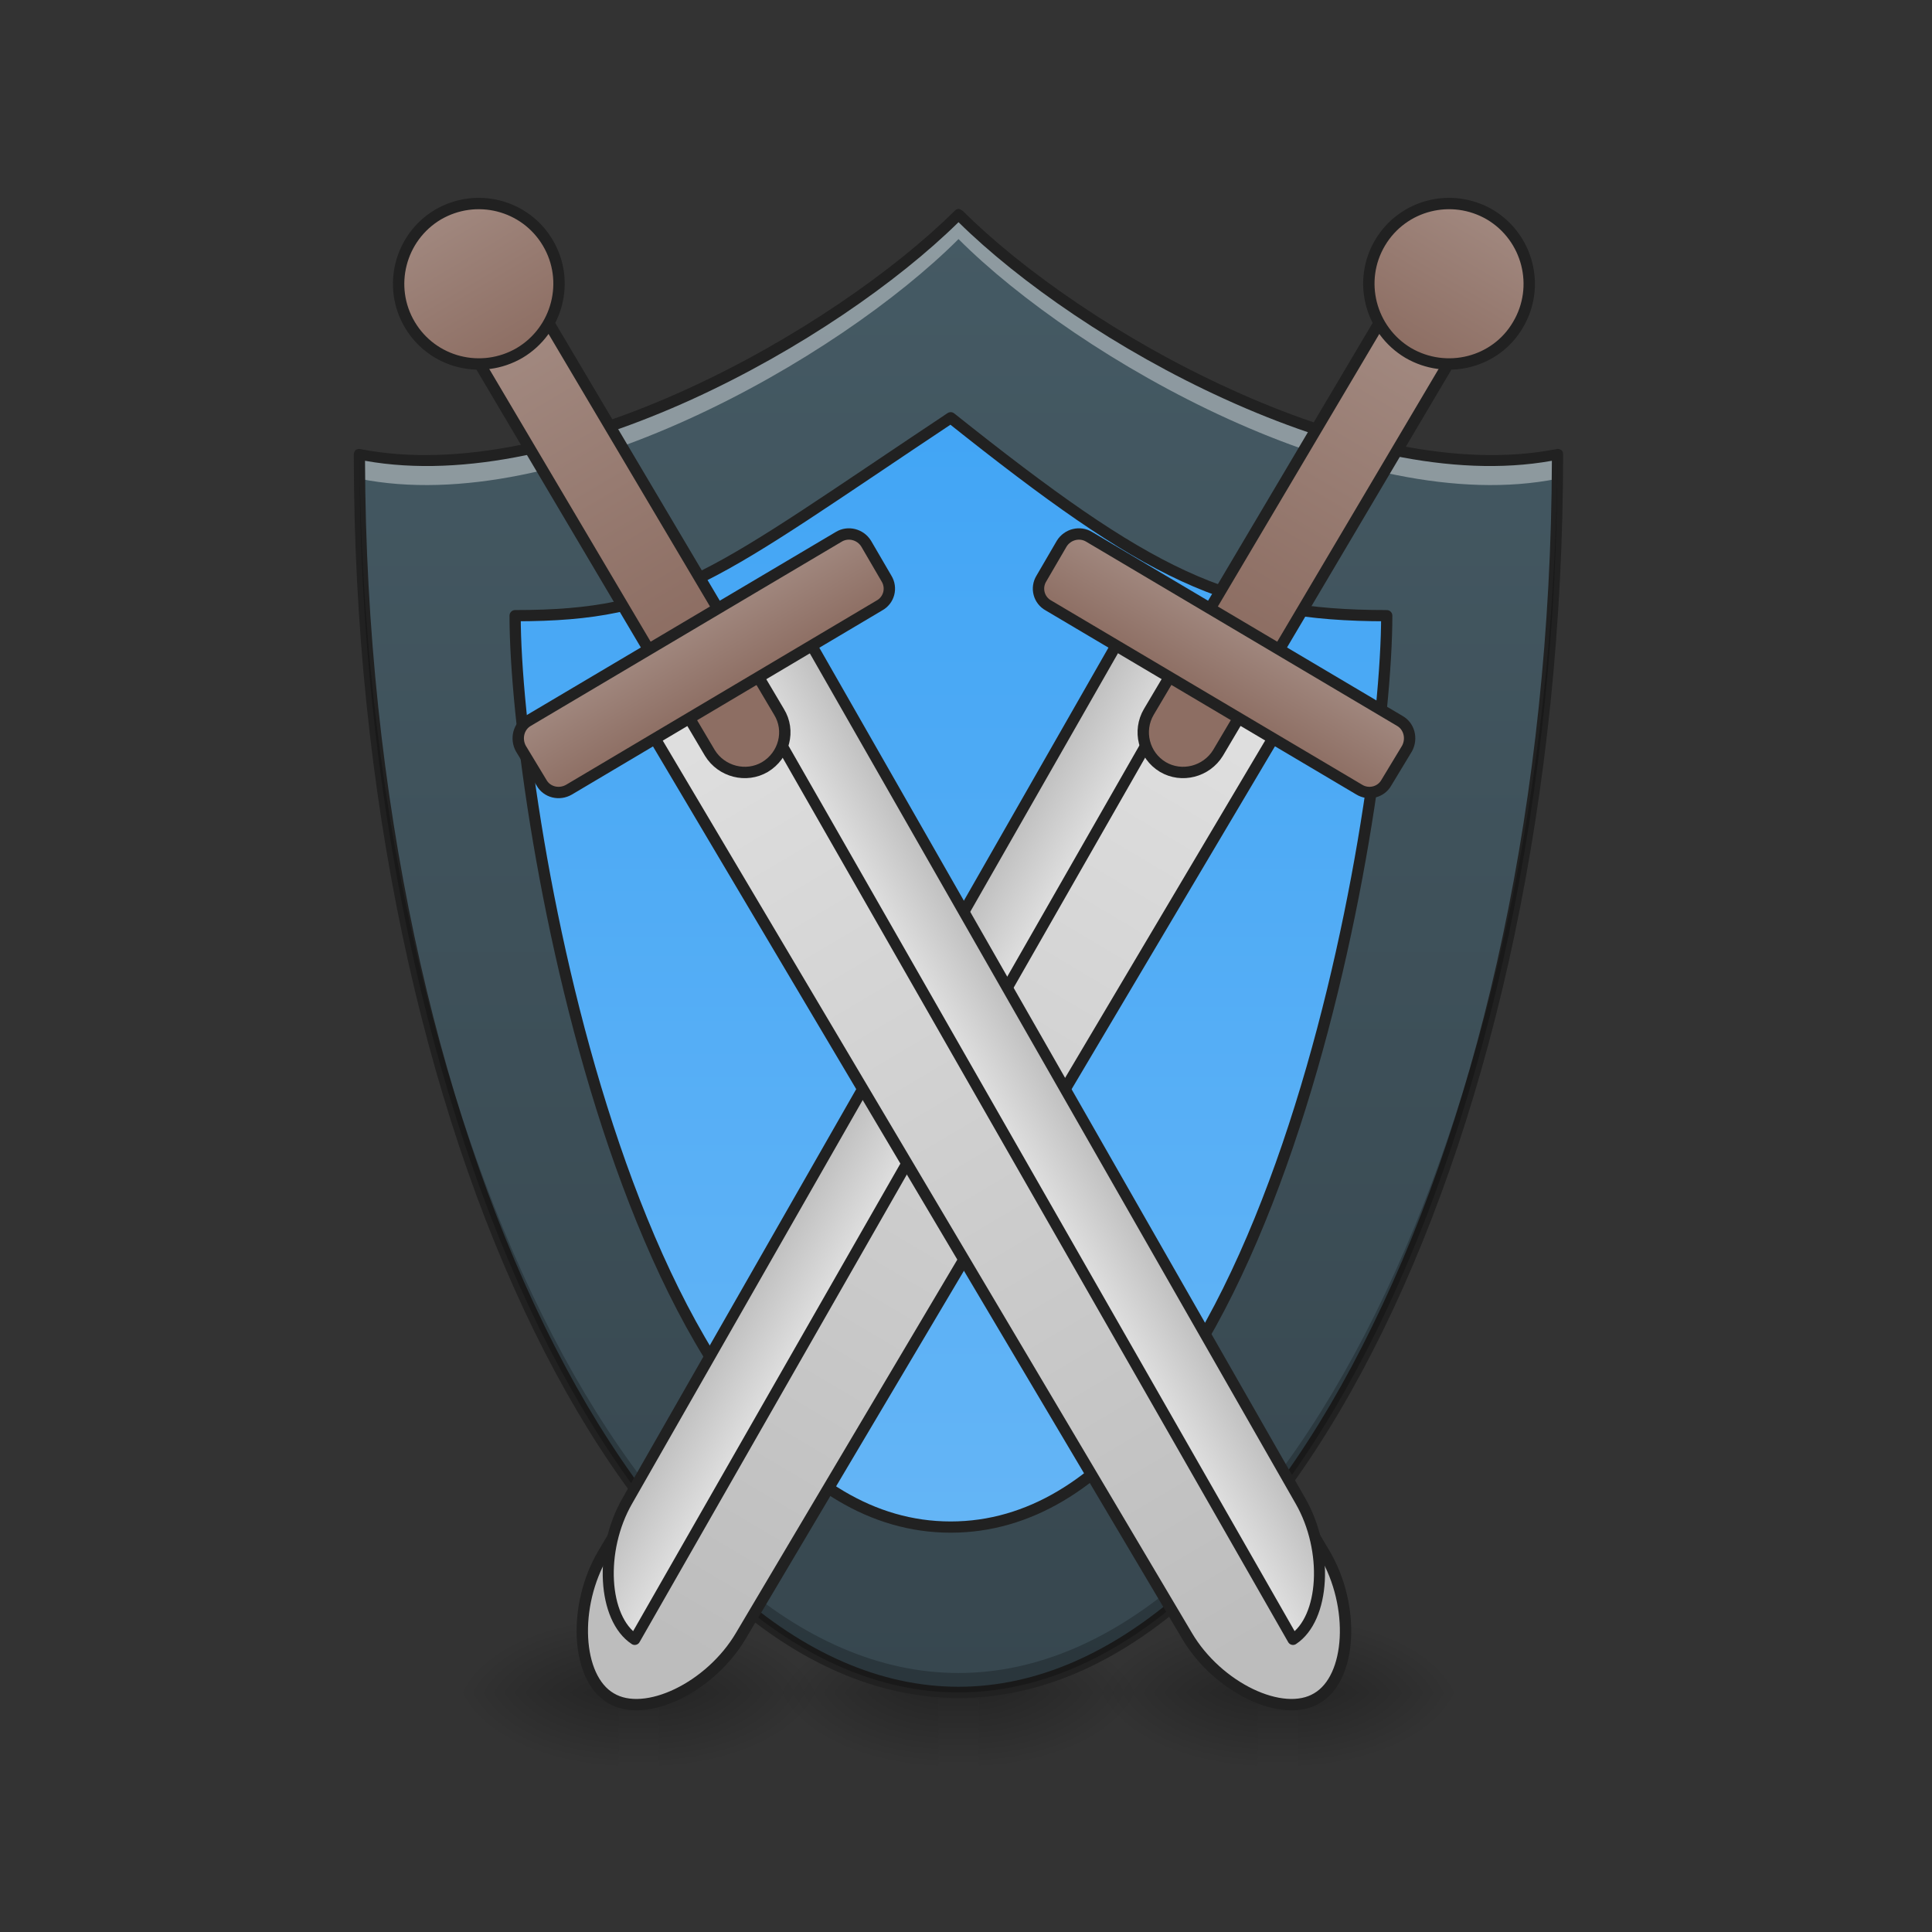 <?xml version="1.0" encoding="UTF-8"?>
<svg xmlns="http://www.w3.org/2000/svg" xmlns:xlink="http://www.w3.org/1999/xlink" width="16pt" height="16pt" viewBox="0 0 16 16" version="1.1">
<rect x="0" y="0" width="16" height="16" fill="#333333" stroke="none"/>
<defs>
<linearGradient id="linear0" gradientUnits="userSpaceOnUse" x1="254" y1="233.5" x2="254" y2="254.667" gradientTransform="matrix(0.031,0,0,0.031,-1.985,6.719)">
<stop offset="0" style="stop-color:rgb(0%,0%,0%);stop-opacity:0.275;"/>
<stop offset="1" style="stop-color:rgb(0%,0%,0%);stop-opacity:0;"/>
</linearGradient>
<radialGradient id="radial0" gradientUnits="userSpaceOnUse" cx="450.909" cy="189.579" fx="450.909" fy="189.579" r="21.167" gradientTransform="matrix(0,-0.039,-0.07,-0,21.269,31.798)">
<stop offset="0" style="stop-color:rgb(0%,0%,0%);stop-opacity:0.314;"/>
<stop offset="0.222" style="stop-color:rgb(0%,0%,0%);stop-opacity:0.275;"/>
<stop offset="1" style="stop-color:rgb(0%,0%,0%);stop-opacity:0;"/>
</radialGradient>
<radialGradient id="radial1" gradientUnits="userSpaceOnUse" cx="450.909" cy="189.579" fx="450.909" fy="189.579" r="21.167" gradientTransform="matrix(-0,0.039,0.07,0,-5.393,-3.764)">
<stop offset="0" style="stop-color:rgb(0%,0%,0%);stop-opacity:0.314;"/>
<stop offset="0.222" style="stop-color:rgb(0%,0%,0%);stop-opacity:0.275;"/>
<stop offset="1" style="stop-color:rgb(0%,0%,0%);stop-opacity:0;"/>
</radialGradient>
<radialGradient id="radial2" gradientUnits="userSpaceOnUse" cx="450.909" cy="189.579" fx="450.909" fy="189.579" r="21.167" gradientTransform="matrix(-0,-0.039,0.07,-0,-5.393,31.798)">
<stop offset="0" style="stop-color:rgb(0%,0%,0%);stop-opacity:0.314;"/>
<stop offset="0.222" style="stop-color:rgb(0%,0%,0%);stop-opacity:0.275;"/>
<stop offset="1" style="stop-color:rgb(0%,0%,0%);stop-opacity:0;"/>
</radialGradient>
<radialGradient id="radial3" gradientUnits="userSpaceOnUse" cx="450.909" cy="189.579" fx="450.909" fy="189.579" r="21.167" gradientTransform="matrix(0,0.039,-0.07,0,21.269,-3.764)">
<stop offset="0" style="stop-color:rgb(0%,0%,0%);stop-opacity:0.314;"/>
<stop offset="0.222" style="stop-color:rgb(0%,0%,0%);stop-opacity:0.275;"/>
<stop offset="1" style="stop-color:rgb(0%,0%,0%);stop-opacity:0;"/>
</radialGradient>
<linearGradient id="linear1" gradientUnits="userSpaceOnUse" x1="254" y1="233.5" x2="254" y2="254.667" gradientTransform="matrix(0.031,0,0,0.031,0.662,6.719)">
<stop offset="0" style="stop-color:rgb(0%,0%,0%);stop-opacity:0.275;"/>
<stop offset="1" style="stop-color:rgb(0%,0%,0%);stop-opacity:0;"/>
</linearGradient>
<radialGradient id="radial4" gradientUnits="userSpaceOnUse" cx="450.909" cy="189.579" fx="450.909" fy="189.579" r="21.167" gradientTransform="matrix(0,-0.039,-0.07,-0,23.915,31.798)">
<stop offset="0" style="stop-color:rgb(0%,0%,0%);stop-opacity:0.314;"/>
<stop offset="0.222" style="stop-color:rgb(0%,0%,0%);stop-opacity:0.275;"/>
<stop offset="1" style="stop-color:rgb(0%,0%,0%);stop-opacity:0;"/>
</radialGradient>
<radialGradient id="radial5" gradientUnits="userSpaceOnUse" cx="450.909" cy="189.579" fx="450.909" fy="189.579" r="21.167" gradientTransform="matrix(-0,0.039,0.07,0,-2.747,-3.764)">
<stop offset="0" style="stop-color:rgb(0%,0%,0%);stop-opacity:0.314;"/>
<stop offset="0.222" style="stop-color:rgb(0%,0%,0%);stop-opacity:0.275;"/>
<stop offset="1" style="stop-color:rgb(0%,0%,0%);stop-opacity:0;"/>
</radialGradient>
<radialGradient id="radial6" gradientUnits="userSpaceOnUse" cx="450.909" cy="189.579" fx="450.909" fy="189.579" r="21.167" gradientTransform="matrix(-0,-0.039,0.07,-0,-2.747,31.798)">
<stop offset="0" style="stop-color:rgb(0%,0%,0%);stop-opacity:0.314;"/>
<stop offset="0.222" style="stop-color:rgb(0%,0%,0%);stop-opacity:0.275;"/>
<stop offset="1" style="stop-color:rgb(0%,0%,0%);stop-opacity:0;"/>
</radialGradient>
<radialGradient id="radial7" gradientUnits="userSpaceOnUse" cx="450.909" cy="189.579" fx="450.909" fy="189.579" r="21.167" gradientTransform="matrix(0,0.039,-0.07,0,23.915,-3.764)">
<stop offset="0" style="stop-color:rgb(0%,0%,0%);stop-opacity:0.314;"/>
<stop offset="0.222" style="stop-color:rgb(0%,0%,0%);stop-opacity:0.275;"/>
<stop offset="1" style="stop-color:rgb(0%,0%,0%);stop-opacity:0;"/>
</radialGradient>
<linearGradient id="linear2" gradientUnits="userSpaceOnUse" x1="254" y1="233.5" x2="254" y2="-158.083" gradientTransform="matrix(0.031,0,0,0.031,0,6.719)">
<stop offset="0" style="stop-color:rgb(21.569%,27.843%,30.98%);stop-opacity:1;"/>
<stop offset="1" style="stop-color:rgb(27.059%,35.294%,39.216%);stop-opacity:1;"/>
</linearGradient>
<linearGradient id="linear3" gradientUnits="userSpaceOnUse" x1="254" y1="-105.167" x2="254" y2="191.167" >
<stop offset="0" style="stop-color:rgb(25.882%,64.706%,96.078%);stop-opacity:1;"/>
<stop offset="1" style="stop-color:rgb(39.216%,70.98%,96.471%);stop-opacity:1;"/>
</linearGradient>
<linearGradient id="linear4" gradientUnits="userSpaceOnUse" x1="254" y1="233.5" x2="254" y2="254.667" gradientTransform="matrix(0.031,0,0,0.031,-4.631,6.719)">
<stop offset="0" style="stop-color:rgb(0%,0%,0%);stop-opacity:0.275;"/>
<stop offset="1" style="stop-color:rgb(0%,0%,0%);stop-opacity:0;"/>
</linearGradient>
<radialGradient id="radial8" gradientUnits="userSpaceOnUse" cx="450.909" cy="189.579" fx="450.909" fy="189.579" r="21.167" gradientTransform="matrix(0,-0.039,-0.07,-0,18.623,31.798)">
<stop offset="0" style="stop-color:rgb(0%,0%,0%);stop-opacity:0.314;"/>
<stop offset="0.222" style="stop-color:rgb(0%,0%,0%);stop-opacity:0.275;"/>
<stop offset="1" style="stop-color:rgb(0%,0%,0%);stop-opacity:0;"/>
</radialGradient>
<radialGradient id="radial9" gradientUnits="userSpaceOnUse" cx="450.909" cy="189.579" fx="450.909" fy="189.579" r="21.167" gradientTransform="matrix(-0,0.039,0.07,0,-8.039,-3.764)">
<stop offset="0" style="stop-color:rgb(0%,0%,0%);stop-opacity:0.314;"/>
<stop offset="0.222" style="stop-color:rgb(0%,0%,0%);stop-opacity:0.275;"/>
<stop offset="1" style="stop-color:rgb(0%,0%,0%);stop-opacity:0;"/>
</radialGradient>
<radialGradient id="radial10" gradientUnits="userSpaceOnUse" cx="450.909" cy="189.579" fx="450.909" fy="189.579" r="21.167" gradientTransform="matrix(-0,-0.039,0.07,-0,-8.039,31.798)">
<stop offset="0" style="stop-color:rgb(0%,0%,0%);stop-opacity:0.314;"/>
<stop offset="0.222" style="stop-color:rgb(0%,0%,0%);stop-opacity:0.275;"/>
<stop offset="1" style="stop-color:rgb(0%,0%,0%);stop-opacity:0;"/>
</radialGradient>
<radialGradient id="radial11" gradientUnits="userSpaceOnUse" cx="450.909" cy="189.579" fx="450.909" fy="189.579" r="21.167" gradientTransform="matrix(0,0.039,-0.07,0,18.623,-3.764)">
<stop offset="0" style="stop-color:rgb(0%,0%,0%);stop-opacity:0.314;"/>
<stop offset="0.222" style="stop-color:rgb(0%,0%,0%);stop-opacity:0.275;"/>
<stop offset="1" style="stop-color:rgb(0%,0%,0%);stop-opacity:0;"/>
</radialGradient>
<linearGradient id="linear5" gradientUnits="userSpaceOnUse" x1="720" y1="1695.118" x2="720" y2="575.118" gradientTransform="matrix(0.265,0,0,0.265,37.768,-206.287)">
<stop offset="0" style="stop-color:rgb(74.118%,74.118%,74.118%);stop-opacity:1;"/>
<stop offset="1" style="stop-color:rgb(87.843%,87.843%,87.843%);stop-opacity:1;"/>
</linearGradient>
<linearGradient id="linear6" gradientUnits="userSpaceOnUse" x1="637.253" y1="1262.188" x2="717.253" y2="1262.188" gradientTransform="matrix(1,0,0,1,142.747,32.931)">
<stop offset="0" style="stop-color:rgb(74.118%,74.118%,74.118%);stop-opacity:1;"/>
<stop offset="1" style="stop-color:rgb(87.843%,87.843%,87.843%);stop-opacity:1;"/>
</linearGradient>
<linearGradient id="linear7" gradientUnits="userSpaceOnUse" x1="190.5" y1="-73.417" x2="190.5" y2="-158.083" gradientTransform="matrix(1,0,0,1,37.768,8.713)">
<stop offset="0" style="stop-color:rgb(55.294%,43.137%,38.824%);stop-opacity:1;"/>
<stop offset="1" style="stop-color:rgb(63.137%,53.333%,49.804%);stop-opacity:1;"/>
</linearGradient>
<linearGradient id="linear8" gradientUnits="userSpaceOnUse" x1="190.5" y1="-52.25" x2="190.5" y2="-73.417" gradientTransform="matrix(1,0,0,1,37.768,8.713)">
<stop offset="0" style="stop-color:rgb(55.294%,43.137%,38.824%);stop-opacity:1;"/>
<stop offset="1" style="stop-color:rgb(63.137%,53.333%,49.804%);stop-opacity:1;"/>
</linearGradient>
<linearGradient id="linear9" gradientUnits="userSpaceOnUse" x1="190.5" y1="-158.083" x2="190.5" y2="-200.417" gradientTransform="matrix(1,0,0,1,37.768,8.713)">
<stop offset="0" style="stop-color:rgb(55.294%,43.137%,38.824%);stop-opacity:1;"/>
<stop offset="1" style="stop-color:rgb(63.137%,53.333%,49.804%);stop-opacity:1;"/>
</linearGradient>
<linearGradient id="linear10" gradientUnits="userSpaceOnUse" x1="720" y1="1695.118" x2="720" y2="575.118" gradientTransform="matrix(0.265,0,0,0.265,37.768,-206.287)">
<stop offset="0" style="stop-color:rgb(74.118%,74.118%,74.118%);stop-opacity:1;"/>
<stop offset="1" style="stop-color:rgb(87.843%,87.843%,87.843%);stop-opacity:1;"/>
</linearGradient>
<linearGradient id="linear11" gradientUnits="userSpaceOnUse" x1="637.253" y1="1262.188" x2="717.253" y2="1262.188" gradientTransform="matrix(1,0,-0,1,142.747,32.931)">
<stop offset="0" style="stop-color:rgb(74.118%,74.118%,74.118%);stop-opacity:1;"/>
<stop offset="1" style="stop-color:rgb(87.843%,87.843%,87.843%);stop-opacity:1;"/>
</linearGradient>
<linearGradient id="linear12" gradientUnits="userSpaceOnUse" x1="190.5" y1="-73.417" x2="190.5" y2="-158.083" gradientTransform="matrix(1,0,0,1,37.768,8.713)">
<stop offset="0" style="stop-color:rgb(55.294%,43.137%,38.824%);stop-opacity:1;"/>
<stop offset="1" style="stop-color:rgb(63.137%,53.333%,49.804%);stop-opacity:1;"/>
</linearGradient>
<linearGradient id="linear13" gradientUnits="userSpaceOnUse" x1="190.5" y1="-52.25" x2="190.5" y2="-73.417" gradientTransform="matrix(1,0,0,1,37.768,8.713)">
<stop offset="0" style="stop-color:rgb(55.294%,43.137%,38.824%);stop-opacity:1;"/>
<stop offset="1" style="stop-color:rgb(63.137%,53.333%,49.804%);stop-opacity:1;"/>
</linearGradient>
<linearGradient id="linear14" gradientUnits="userSpaceOnUse" x1="190.5" y1="-158.083" x2="190.5" y2="-200.417" gradientTransform="matrix(1,0,0,1,37.768,8.713)">
<stop offset="0" style="stop-color:rgb(55.294%,43.137%,38.824%);stop-opacity:1;"/>
<stop offset="1" style="stop-color:rgb(63.137%,53.333%,49.804%);stop-opacity:1;"/>
</linearGradient>
</defs>
<g id="surface1">
<path style=" stroke:none;fill-rule:nonzero;fill:url(#linear0);" d="M 7.773 14.016 L 8.105 14.016 L 8.105 14.68 L 7.773 14.68 Z M 7.773 14.016 "/>
<path style=" stroke:none;fill-rule:nonzero;fill:url(#radial0);" d="M 8.105 14.016 L 9.426 14.016 L 9.426 13.355 L 8.105 13.355 Z M 8.105 14.016 "/>
<path style=" stroke:none;fill-rule:nonzero;fill:url(#radial1);" d="M 7.773 14.016 L 6.449 14.016 L 6.449 14.68 L 7.773 14.68 Z M 7.773 14.016 "/>
<path style=" stroke:none;fill-rule:nonzero;fill:url(#radial2);" d="M 7.773 14.016 L 6.449 14.016 L 6.449 13.355 L 7.773 13.355 Z M 7.773 14.016 "/>
<path style=" stroke:none;fill-rule:nonzero;fill:url(#radial3);" d="M 8.105 14.016 L 9.426 14.016 L 9.426 14.68 L 8.105 14.68 Z M 8.105 14.016 "/>
<path style=" stroke:none;fill-rule:nonzero;fill:url(#linear1);" d="M 10.418 14.016 L 10.75 14.016 L 10.75 14.68 L 10.418 14.68 Z M 10.418 14.016 "/>
<path style=" stroke:none;fill-rule:nonzero;fill:url(#radial4);" d="M 10.75 14.016 L 12.074 14.016 L 12.074 13.355 L 10.75 13.355 Z M 10.75 14.016 "/>
<path style=" stroke:none;fill-rule:nonzero;fill:url(#radial5);" d="M 10.418 14.016 L 9.098 14.016 L 9.098 14.68 L 10.418 14.68 Z M 10.418 14.016 "/>
<path style=" stroke:none;fill-rule:nonzero;fill:url(#radial6);" d="M 10.418 14.016 L 9.098 14.016 L 9.098 13.355 L 10.418 13.355 Z M 10.418 14.016 "/>
<path style=" stroke:none;fill-rule:nonzero;fill:url(#radial7);" d="M 10.75 14.016 L 12.074 14.016 L 12.074 14.68 L 10.75 14.68 Z M 10.75 14.016 "/>
<path style=" stroke:none;fill-rule:nonzero;fill:url(#linear2);" d="M 2.977 3.762 C 2.977 9.387 5.293 14.016 7.938 14.016 C 10.586 14.016 12.898 9.387 12.898 3.762 C 11.246 4.094 8.93 2.77 7.938 1.777 C 6.945 2.77 4.629 4.094 2.977 3.762 Z M 2.977 3.762 "/>
<path style=" stroke:none;fill-rule:nonzero;fill:rgb(100%,100%,100%);fill-opacity:0.392;" d="M 7.938 1.777 C 6.945 2.77 4.629 4.094 2.977 3.762 C 2.977 3.832 2.977 3.898 2.977 3.965 C 4.633 4.297 6.945 2.973 7.938 1.98 C 8.93 2.973 11.246 4.297 12.898 3.965 C 12.898 3.898 12.898 3.832 12.898 3.762 C 11.246 4.094 8.93 2.77 7.938 1.777 Z M 7.938 1.777 "/>
<path style="fill-rule:nonzero;fill:url(#linear3);stroke-width:3;stroke-linecap:round;stroke-linejoin:round;stroke:rgb(12.941%,12.941%,12.941%);stroke-opacity:1;stroke-miterlimit:4;" d="M 137.612 -52.266 C 137.612 0.604 169.359 191.211 253.976 191.211 C 338.718 191.211 370.465 0.604 370.465 -52.266 C 328.094 -52.266 306.971 -62.89 253.976 -105.135 C 190.482 -62.89 179.858 -52.266 137.612 -52.266 Z M 137.612 -52.266 " transform="matrix(0.031,0,0,0.031,0,6.719)"/>
<path style=" stroke:none;fill-rule:nonzero;fill:rgb(12.941%,12.941%,12.941%);fill-opacity:1;" d="M 7.938 1.73 C 7.926 1.73 7.914 1.738 7.906 1.746 C 7.414 2.234 6.59 2.812 5.688 3.223 C 4.781 3.637 3.797 3.879 2.984 3.719 C 2.973 3.715 2.957 3.719 2.945 3.727 C 2.938 3.734 2.93 3.75 2.93 3.762 C 2.93 6.582 3.508 9.152 4.422 11.02 C 5.336 12.887 6.586 14.062 7.938 14.062 C 9.289 14.062 10.539 12.887 11.453 11.02 C 12.367 9.152 12.945 6.582 12.945 3.762 C 12.945 3.75 12.941 3.734 12.93 3.727 C 12.918 3.719 12.902 3.715 12.891 3.719 C 12.078 3.879 11.094 3.637 10.191 3.223 C 9.285 2.812 8.461 2.234 7.973 1.746 C 7.961 1.738 7.949 1.73 7.938 1.73 Z M 7.938 1.84 C 8.441 2.336 9.254 2.902 10.152 3.309 C 11.047 3.715 12.02 3.965 12.852 3.816 C 12.844 6.602 12.27 9.137 11.367 10.977 C 10.465 12.832 9.234 13.969 7.938 13.969 C 6.641 13.969 5.414 12.832 4.508 10.977 C 3.609 9.137 3.031 6.602 3.023 3.816 C 3.855 3.965 4.832 3.715 5.727 3.309 C 6.621 2.902 7.434 2.336 7.938 1.84 Z M 7.938 1.84 "/>
<path style=" stroke:none;fill-rule:nonzero;fill:url(#linear4);" d="M 5.125 14.016 L 5.457 14.016 L 5.457 14.68 L 5.125 14.68 Z M 5.125 14.016 "/>
<path style=" stroke:none;fill-rule:nonzero;fill:url(#radial8);" d="M 5.457 14.016 L 6.781 14.016 L 6.781 13.355 L 5.457 13.355 Z M 5.457 14.016 "/>
<path style=" stroke:none;fill-rule:nonzero;fill:url(#radial9);" d="M 5.125 14.016 L 3.805 14.016 L 3.805 14.68 L 5.125 14.68 Z M 5.125 14.016 "/>
<path style=" stroke:none;fill-rule:nonzero;fill:url(#radial10);" d="M 5.125 14.016 L 3.805 14.016 L 3.805 13.355 L 5.125 13.355 Z M 5.125 14.016 "/>
<path style=" stroke:none;fill-rule:nonzero;fill:url(#radial11);" d="M 5.457 14.016 L 6.781 14.016 L 6.781 14.68 L 5.457 14.68 Z M 5.457 14.016 "/>
<path style=" stroke:none;fill-rule:nonzero;fill:rgb(0%,0%,0%);fill-opacity:0.235;" d="M 2.977 3.762 C 2.977 9.387 5.293 14.016 7.938 14.016 C 10.586 14.016 12.898 9.387 12.898 3.762 C 12.855 9.312 10.559 13.855 7.938 13.855 C 5.316 13.855 3.02 9.312 2.977 3.762 Z M 2.977 3.762 "/>
<path style="fill-rule:nonzero;fill:url(#linear5);stroke-width:3;stroke-linecap:round;stroke-linejoin:round;stroke:rgb(12.941%,12.941%,12.941%);stroke-opacity:1;stroke-miterlimit:4;" d="M 207.079 -54.094 L 207.095 231.657 C 207.15 247.501 217.624 263.391 228.258 263.313 C 238.847 263.405 249.427 247.483 249.372 231.639 L 249.464 -54.175 Z M 207.079 -54.094 " transform="matrix(0.027,0.016,-0.016,0.027,3.109,3.302)"/>
<path style="fill-rule:nonzero;fill:url(#linear6);stroke-width:11.339;stroke-linecap:round;stroke-linejoin:round;stroke:rgb(12.941%,12.941%,12.941%);stroke-opacity:1;stroke-miterlimit:4;" d="M 782.66 608.147 L 782.723 1688.153 C 782.631 1746.572 820.862 1805.23 859.955 1807.751 L 860.121 608.154 Z M 782.66 608.147 " transform="matrix(0.007,0.004,-0.004,0.007,6.468,-2.517)"/>
<path style="fill-rule:nonzero;fill:url(#linear7);stroke-width:3;stroke-linecap:round;stroke-linejoin:round;stroke:rgb(12.941%,12.941%,12.941%);stroke-opacity:1;stroke-miterlimit:4;" d="M 228.295 -181.081 C 234.062 -181.091 238.827 -176.337 238.837 -170.57 L 238.923 -32.935 C 238.825 -27.105 234.071 -22.34 228.304 -22.33 C 222.367 -22.366 217.71 -27.182 217.699 -32.949 L 217.676 -170.476 C 217.712 -176.414 222.357 -181.117 228.295 -181.081 Z M 228.295 -181.081 " transform="matrix(0.027,0.016,-0.016,0.027,3.109,3.302)"/>
<path style="fill-rule:nonzero;fill:url(#linear8);stroke-width:3;stroke-linecap:round;stroke-linejoin:round;stroke:rgb(12.941%,12.941%,12.941%);stroke-opacity:1;stroke-miterlimit:4;" d="M 180.63 -64.658 L 275.881 -64.664 C 278.733 -64.723 281.115 -62.346 281.237 -59.385 L 281.145 -48.797 C 281.204 -45.944 278.827 -43.562 275.912 -43.611 L 180.662 -43.605 C 177.701 -43.483 175.319 -45.86 175.368 -48.775 L 175.289 -59.41 C 175.338 -62.325 177.715 -64.707 180.63 -64.658 Z M 180.63 -64.658 " transform="matrix(0.027,0.016,-0.016,0.027,3.109,3.302)"/>
<path style="fill-rule:nonzero;fill:url(#linear9);stroke-width:3;stroke-linecap:round;stroke-linejoin:round;stroke:rgb(12.941%,12.941%,12.941%);stroke-opacity:1;stroke-miterlimit:4;" d="M 228.217 -191.716 C 239.922 -191.69 249.452 -182.183 249.426 -170.478 C 249.509 -158.836 239.939 -149.414 228.297 -149.331 C 216.592 -149.356 207.062 -158.864 207.087 -170.569 C 207.113 -182.273 216.574 -191.633 228.217 -191.716 Z M 228.217 -191.716 " transform="matrix(0.027,0.016,-0.016,0.027,3.109,3.302)"/>
<path style="fill-rule:nonzero;fill:url(#linear10);stroke-width:3;stroke-linecap:round;stroke-linejoin:round;stroke:rgb(12.941%,12.941%,12.941%);stroke-opacity:1;stroke-miterlimit:4;" d="M 207.087 -54.099 L 207.104 231.652 C 207.159 247.496 217.632 263.387 228.267 263.308 C 238.856 263.401 249.435 247.479 249.38 231.635 L 249.472 -54.179 Z M 207.087 -54.099 " transform="matrix(-0.027,0.016,0.016,0.027,12.857,3.302)"/>
<path style="fill-rule:nonzero;fill:url(#linear11);stroke-width:11.339;stroke-linecap:round;stroke-linejoin:round;stroke:rgb(12.941%,12.941%,12.941%);stroke-opacity:1;stroke-miterlimit:4;" d="M 782.691 608.129 L 782.754 1688.135 C 782.663 1746.554 820.893 1805.212 859.986 1807.733 L 860.153 608.136 Z M 782.691 608.129 " transform="matrix(-0.007,0.004,0.004,0.007,9.497,-2.517)"/>
<path style="fill-rule:nonzero;fill:url(#linear12);stroke-width:3;stroke-linecap:round;stroke-linejoin:round;stroke:rgb(12.941%,12.941%,12.941%);stroke-opacity:1;stroke-miterlimit:4;" d="M 228.303 -181.086 C 234.07 -181.096 238.836 -176.342 238.846 -170.575 L 238.931 -32.94 C 238.833 -27.11 234.08 -22.345 228.313 -22.335 C 222.375 -22.37 217.61 -27.124 217.708 -32.954 L 217.685 -170.481 C 217.72 -176.419 222.366 -181.121 228.303 -181.086 Z M 228.303 -181.086 " transform="matrix(-0.027,0.016,0.016,0.027,12.857,3.302)"/>
<path style="fill-rule:nonzero;fill:url(#linear13);stroke-width:3;stroke-linecap:round;stroke-linejoin:round;stroke:rgb(12.941%,12.941%,12.941%);stroke-opacity:1;stroke-miterlimit:4;" d="M 180.638 -64.663 L 275.889 -64.668 C 278.741 -64.728 281.124 -62.351 281.245 -59.39 L 281.153 -48.801 C 281.212 -45.949 278.835 -43.566 275.812 -43.553 L 180.67 -43.61 C 177.71 -43.488 175.327 -45.865 175.376 -48.78 L 175.298 -59.415 C 175.347 -62.329 177.724 -64.712 180.638 -64.663 Z M 180.638 -64.663 " transform="matrix(-0.027,0.016,0.016,0.027,12.857,3.302)"/>
<path style="fill-rule:nonzero;fill:url(#linear14);stroke-width:3;stroke-linecap:round;stroke-linejoin:round;stroke:rgb(12.941%,12.941%,12.941%);stroke-opacity:1;stroke-miterlimit:4;" d="M 228.225 -191.72 C 239.93 -191.695 249.46 -182.188 249.435 -170.483 C 249.409 -158.778 239.948 -149.418 228.305 -149.336 C 216.6 -149.361 207.07 -158.868 207.096 -170.573 C 207.121 -182.278 216.583 -191.638 228.225 -191.72 Z M 228.225 -191.72 " transform="matrix(-0.027,0.016,0.016,0.027,12.857,3.302)"/>
</g>
</svg>
